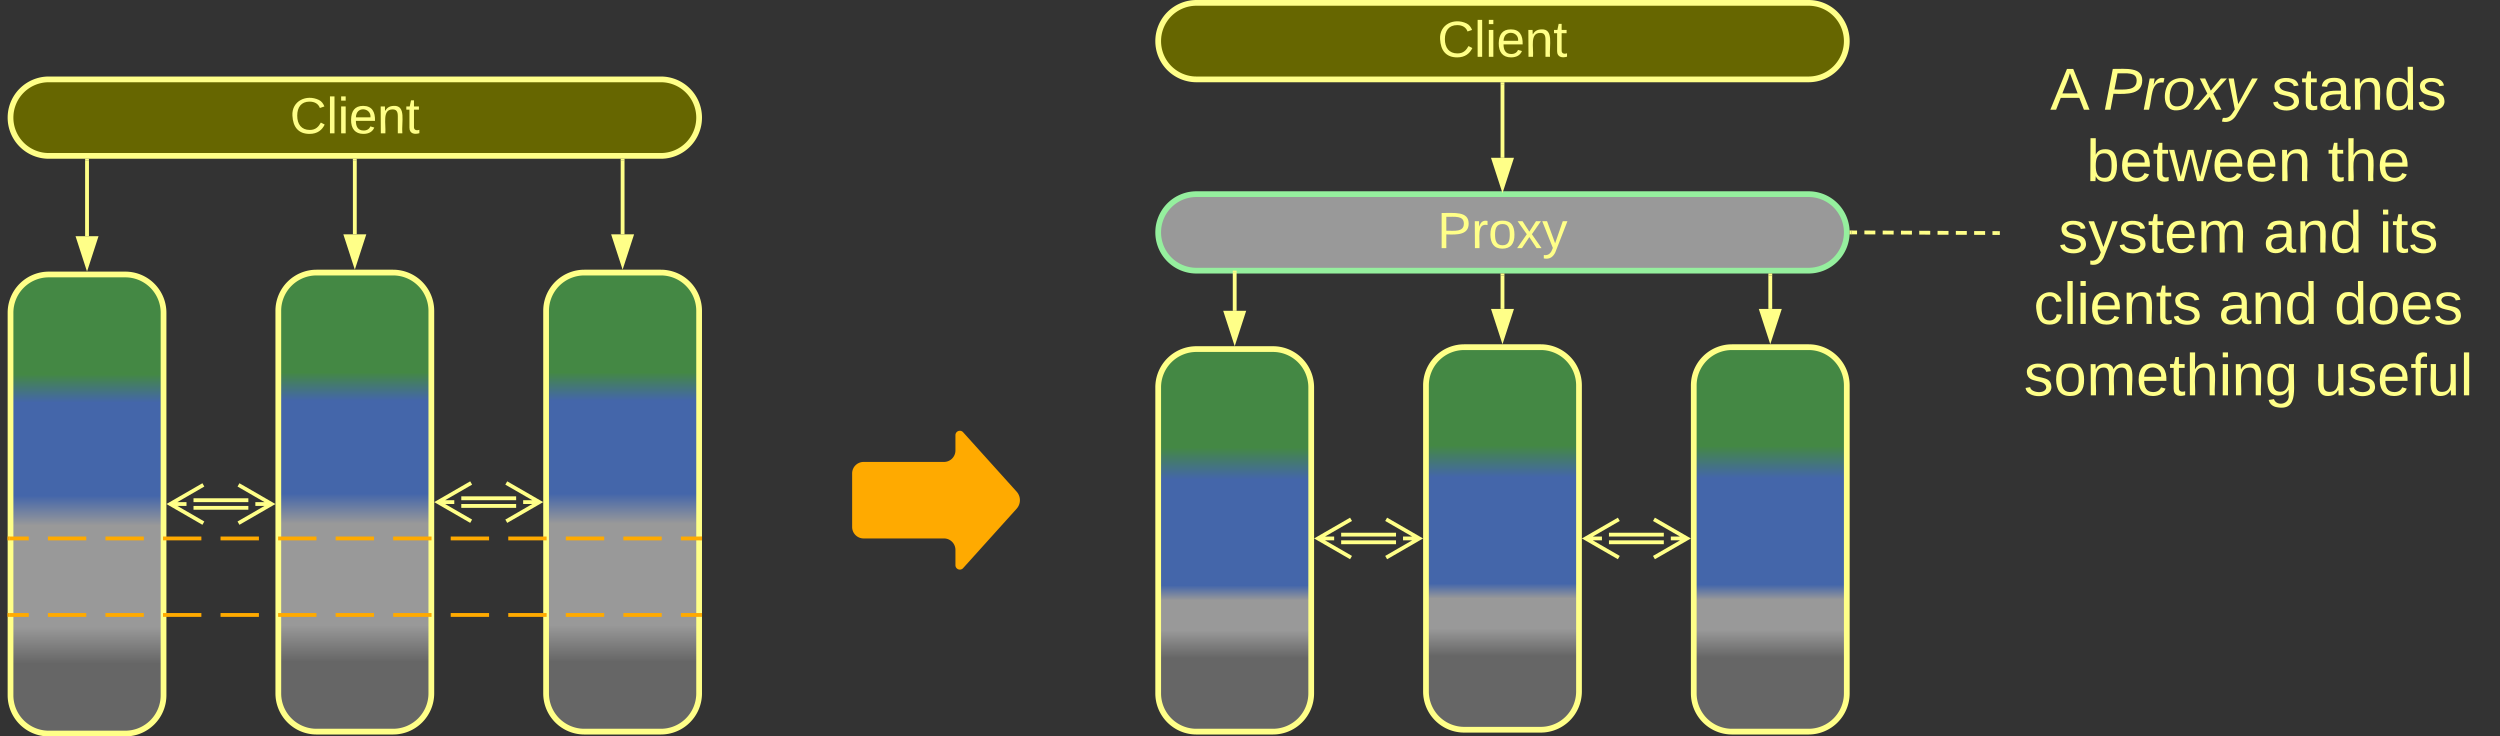 <svg xmlns="http://www.w3.org/2000/svg" xmlns:xlink="http://www.w3.org/1999/xlink" xmlns:lucid="lucid" width="1307" height="385"><rect width="100%" height="100%" fill="#333333" stroke="none"/><g transform="translate(-154.5 -418.5)" lucid:page-tab-id="0_0"><path d="M600 666a6 6 0 0 1 6-6h42a6 6 0 0 0 6-6v-8a2.3 2.3 0 0 1 4-1.54l28 31.08a6.67 6.67 0 0 1 0 8.92l-28 31.08a2.3 2.3 0 0 1-4-1.54v-8a6 6 0 0 0-6-6h-42a6 6 0 0 1-6-6z" fill="#fa0"/><path d="M1200 446a6 6 0 0 1 6-6h248a6 6 0 0 1 6 6v189a6 6 0 0 1-6 6h-248a6 6 0 0 1-6-6z" stroke="#ff8" stroke-opacity="0" stroke-width="3" fill="#999" fill-opacity="0"/><use xlink:href="#a" transform="matrix(1,0,0,1,1205,445) translate(21.34 30.858)"/><use xlink:href="#b" transform="matrix(1,0,0,1,1205,445) translate(48.994 30.858)"/><use xlink:href="#c" transform="matrix(1,0,0,1,1205,445) translate(137.056 30.858)"/><use xlink:href="#d" transform="matrix(1,0,0,1,1205,445) translate(40.352 68.191)"/><use xlink:href="#e" transform="matrix(1,0,0,1,1205,445) translate(166.438 68.191)"/><use xlink:href="#f" transform="matrix(1,0,0,1,1205,445) translate(25.704 105.524)"/><use xlink:href="#g" transform="matrix(1,0,0,1,1205,445) translate(132.778 105.524)"/><use xlink:href="#h" transform="matrix(1,0,0,1,1205,445) translate(193.272 105.524)"/><use xlink:href="#i" transform="matrix(1,0,0,1,1205,445) translate(12.741 142.858)"/><use xlink:href="#g" transform="matrix(1,0,0,1,1205,445) translate(109.358 142.858)"/><use xlink:href="#j" transform="matrix(1,0,0,1,1205,445) translate(169.852 142.858)"/><use xlink:href="#k" transform="matrix(1,0,0,1,1205,445) translate(7.599 180.191)"/><use xlink:href="#l" transform="matrix(1,0,0,1,1205,445) translate(159.525 180.191)"/><path d="M160 582a20 20 0 0 1 20-20h40a20 20 0 0 1 20 20v200a20 20 0 0 1-20 20h-40a20 20 0 0 1-20-20z" stroke="#ff8" stroke-width="3" fill="url(#m)"/><path d="M300 581a20 20 0 0 1 20-20h40a20 20 0 0 1 20 20v200a20 20 0 0 1-20 20h-40a20 20 0 0 1-20-20z" stroke="#ff8" stroke-width="3" fill="url(#n)"/><path d="M440 581a20 20 0 0 1 20-20h40a20 20 0 0 1 20 20v200a20 20 0 0 1-20 20h-40a20 20 0 0 1-20-20z" stroke="#ff8" stroke-width="3" fill="url(#o)"/><path d="M284.34 684h-28.68M284.34 680h-28.68M279.18 672l17.32 10-17.32 10m17.32-10H288M260.82 692l-17.32-10 17.32-10m-17.32 10h8.5M424.34 683h-28.68M424.34 679h-28.68M419.18 671l17.32 10-17.32 10m17.32-10H428M400.82 691l-17.32-10 17.32-10m-17.32 10h8.5" stroke="#ff8" stroke-width="2" fill="none"/><path d="M760 621a20 20 0 0 1 20-20h40a20 20 0 0 1 20 20v160a20 20 0 0 1-20 20h-40a20 20 0 0 1-20-20z" stroke="#ff8" stroke-width="3" fill="url(#p)"/><path d="M900 620a20 20 0 0 1 20-20h40a20 20 0 0 1 20 20v160a20 20 0 0 1-20 20h-40a20 20 0 0 1-20-20z" stroke="#ff8" stroke-width="3" fill="url(#q)"/><path d="M1040 620a20 20 0 0 1 20-20h40a20 20 0 0 1 20 20v161a20 20 0 0 1-20 20h-40a20 20 0 0 1-20-20z" stroke="#ff8" stroke-width="3" fill="url(#r)"/><path d="M760 540a20 20 0 0 1 20-20h320a20 20 0 0 1 20 20 20 20 0 0 1-20 20H780a20 20 0 0 1-20-20z" stroke="#95ef9e" stroke-width="3" fill="#999"/><use xlink:href="#s" transform="matrix(1,0,0,1,765,525) translate(140.968 23.208)"/><path d="M1122.5 540l2.87.02m3.83 0l5.73.04m3.83 0l5.74.04m3.82 0l5.74.04m3.82 0l5.74.04m3.83.02l5.73.02m3.83.02l5.74.02m3.83.02l5.74.02m3.83.02h2.87" stroke="#ff8" stroke-width="2" fill="none"/><path d="M1122.53 539.03v1.95h-1.1l.08-.98-.07-.98zM1200 539.36v1.95h-1.03v-1.95z" stroke="#ff8" stroke-width=".05" fill="#ff8"/><path d="M884.34 702h-28.68M884.34 698h-28.68M879.18 690l17.32 10-17.32 10m17.32-10H888M860.82 710l-17.32-10 17.32-10m-17.32 10h8.5M1024.34 702h-28.68M1024.34 698h-28.68M1019.18 690l17.32 10-17.32 10m17.32-10h-8.5M1000.82 710l-17.32-10 17.32-10m-17.32 10h8.5" stroke="#ff8" stroke-width="2" fill="none"/><path d="M160 480a20 20 0 0 1 20-20h320a20 20 0 0 1 20 20 20 20 0 0 1-20 20H180a20 20 0 0 1-20-20z" stroke="#ff8" stroke-width="3" fill="#660"/><use xlink:href="#t" transform="matrix(1,0,0,1,165,465) translate(141.042 23.208)"/><path d="M340 541v-38.5" stroke="#ff8" stroke-width="2" fill="none"/><path d="M340 556.26L335.37 542h9.26z" stroke="#ff8" stroke-width="2" fill="#ff8"/><path d="M340.98 502.53h-1.96v-1.03h1.96z" stroke="#ff8" stroke-width=".05" fill="#ff8"/><path d="M760 440a20 20 0 0 1 20-20h320a20 20 0 0 1 20 20 20 20 0 0 1-20 20H780a20 20 0 0 1-20-20z" stroke="#ff8" stroke-width="3" fill="#660"/><use xlink:href="#t" transform="matrix(1,0,0,1,765,425) translate(141.042 23.208)"/><path d="M940 501v-38.5" stroke="#ff8" stroke-width="2" fill="none"/><path d="M940 516.26L935.37 502h9.26z" stroke="#ff8" stroke-width="2" fill="#ff8"/><path d="M940.98 462.53H939v-1.03H941z" stroke="#ff8" stroke-width=".05" fill="#ff8"/><path d="M940 580v-17.5" stroke="#ff8" stroke-width="2" fill="none"/><path d="M940 595.26L935.37 581h9.26z" stroke="#ff8" stroke-width="2" fill="#ff8"/><path d="M940.98 562.53H939v-1.03H941z" stroke="#ff8" stroke-width=".05" fill="#ff8"/><path d="M520.5 740h-10.03m-10.03 0H480.4m-10.04 0H450.3m-10.02 0h-20.06m-10.03 0h-20.06m-10.03 0h-20.04m-10.03 0h-20.06m-10.03 0H299.9m-10.04 0H269.8m-10.02 0h-20.06m-10.03 0h-20.06m-10.03 0h-20.04m-10.03 0H159.5" stroke="#fa0" stroke-width="2" fill="none"/><path d="M521.5 740.98h-1.03V739h1.03zM159.53 740.98h-1.03V739h1.03z" stroke="#fa0" stroke-width=".05" fill="#fa0"/><path d="M520.5 700h-10.03m-10.03 0H480.4m-10.04 0H450.3m-10.02 0h-20.06m-10.03 0h-20.06m-10.03 0h-20.04m-10.03 0h-20.06m-10.03 0H299.9m-10.04 0H269.8m-10.02 0h-20.06m-10.03 0h-20.06m-10.03 0h-20.04m-10.03 0H159.5" stroke="#fa0" stroke-width="2" fill="none"/><path d="M521.5 700.98h-1.03V699h1.03zM159.53 700.98h-1.03V699h1.03z" stroke="#fa0" stroke-width=".05" fill="#fa0"/><path d="M200 542v-39.5" stroke="#ff8" stroke-width="2" fill="none"/><path d="M200 557.26L195.37 543h9.26z" stroke="#ff8" stroke-width="2" fill="#ff8"/><path d="M200.97 502.53h-1.94v-1.03h1.94z" stroke="#ff8" stroke-width=".05" fill="#ff8"/><path d="M480 541v-38.5" stroke="#ff8" stroke-width="2" fill="none"/><path d="M480 556.26L475.37 542h9.26z" stroke="#ff8" stroke-width="2" fill="#ff8"/><path d="M480.98 502.53h-1.95v-1.03h1.95z" stroke="#ff8" stroke-width=".05" fill="#ff8"/><path d="M800 581v-20" stroke="#ff8" stroke-width="2" fill="none"/><path d="M800 596.26L795.37 582h9.26z" stroke="#ff8" stroke-width="2" fill="#ff8"/><path d="M800 561.03V560M1080 580v-17.5" stroke="#ff8" stroke-width="2" fill="none"/><path d="M1080 595.26l-4.63-14.26h9.27z" stroke="#ff8" stroke-width="2" fill="#ff8"/><path d="M1080.98 562.53h-1.95v-1.03h1.95z" stroke="#ff8" stroke-width=".05" fill="#ff8"/><defs><path d="M205 0l-28-72H64L36 0H1l101-248h38L239 0h-34zm-38-99l-47-123c-12 45-31 82-46 123h93" id="u" fill="#ff8"/><use transform="matrix(0.086,0,0,0.086,0,0)" xlink:href="#u" id="a"/><path d="M238-179c0 84-86 86-175 82L45 0H11l48-248c82 0 179-12 179 69zm-34 1c0-53-64-42-116-43l-19 98c63 0 135 9 135-55" id="v" fill="#ff8"/><path d="M66-151c12-25 30-51 66-40l-6 26C45-176 58-65 38 0H6l36-190h30" id="w" fill="#ff8"/><path d="M30-147c31-64 166-65 159 27C183-49 158 1 86 4 9 8 1-88 30-147zM88-20c53 0 68-48 68-100 0-31-11-51-44-50-52 1-68 46-68 97 0 32 13 53 44 53" id="x" fill="#ff8"/><path d="M124 0L87-78 21 0h-35l86-98-46-92h33l34 74 61-74h37l-83 92 50 98h-34" id="y" fill="#ff8"/><path d="M198-190L69 30C53 58 25 83-20 72c4-11-1-27 19-22 33-1 43-29 59-52L20-190h32L79-34l84-156h35" id="z" fill="#ff8"/><g id="b"><use transform="matrix(0.086,0,0,0.086,0,0)" xlink:href="#v"/><use transform="matrix(0.086,0,0,0.086,20.741,0)" xlink:href="#w"/><use transform="matrix(0.086,0,0,0.086,31.025,0)" xlink:href="#x"/><use transform="matrix(0.086,0,0,0.086,48.309,0)" xlink:href="#y"/><use transform="matrix(0.086,0,0,0.086,63.864,0)" xlink:href="#z"/></g><path d="M135-143c-3-34-86-38-87 0 15 53 115 12 119 90S17 21 10-45l28-5c4 36 97 45 98 0-10-56-113-15-118-90-4-57 82-63 122-42 12 7 21 19 24 35" id="A" fill="#ff8"/><path d="M59-47c-2 24 18 29 38 22v24C64 9 27 4 27-40v-127H5v-23h24l9-43h21v43h35v23H59v120" id="B" fill="#ff8"/><path d="M141-36C126-15 110 5 73 4 37 3 15-17 15-53c-1-64 63-63 125-63 3-35-9-54-41-54-24 1-41 7-42 31l-33-3c5-37 33-52 76-52 45 0 72 20 72 64v82c-1 20 7 32 28 27v20c-31 9-61-2-59-35zM48-53c0 20 12 33 32 33 41-3 63-29 60-74-43 2-92-5-92 41" id="C" fill="#ff8"/><path d="M117-194c89-4 53 116 60 194h-32v-121c0-31-8-49-39-48C34-167 62-67 57 0H25l-1-190h30c1 10-1 24 2 32 11-22 29-35 61-36" id="D" fill="#ff8"/><path d="M85-194c31 0 48 13 60 33l-1-100h32l1 261h-30c-2-10 0-23-3-31C134-8 116 4 85 4 32 4 16-35 15-94c0-66 23-100 70-100zm9 24c-40 0-46 34-46 75 0 40 6 74 45 74 42 0 51-32 51-76 0-42-9-74-50-73" id="E" fill="#ff8"/><g id="c"><use transform="matrix(0.086,0,0,0.086,0,0)" xlink:href="#A"/><use transform="matrix(0.086,0,0,0.086,15.556,0)" xlink:href="#B"/><use transform="matrix(0.086,0,0,0.086,24.198,0)" xlink:href="#C"/><use transform="matrix(0.086,0,0,0.086,41.481,0)" xlink:href="#D"/><use transform="matrix(0.086,0,0,0.086,58.765,0)" xlink:href="#E"/><use transform="matrix(0.086,0,0,0.086,76.049,0)" xlink:href="#A"/></g><path d="M115-194c53 0 69 39 70 98 0 66-23 100-70 100C84 3 66-7 56-30L54 0H23l1-261h32v101c10-23 28-34 59-34zm-8 174c40 0 45-34 45-75 0-40-5-75-45-74-42 0-51 32-51 76 0 43 10 73 51 73" id="F" fill="#ff8"/><path d="M100-194c63 0 86 42 84 106H49c0 40 14 67 53 68 26 1 43-12 49-29l28 8c-11 28-37 45-77 45C44 4 14-33 15-96c1-61 26-98 85-98zm52 81c6-60-76-77-97-28-3 7-6 17-6 28h103" id="G" fill="#ff8"/><path d="M206 0h-36l-40-164L89 0H53L-1-190h32L70-26l43-164h34l41 164 42-164h31" id="H" fill="#ff8"/><g id="d"><use transform="matrix(0.086,0,0,0.086,0,0)" xlink:href="#F"/><use transform="matrix(0.086,0,0,0.086,17.284,0)" xlink:href="#G"/><use transform="matrix(0.086,0,0,0.086,34.568,0)" xlink:href="#B"/><use transform="matrix(0.086,0,0,0.086,43.21,0)" xlink:href="#H"/><use transform="matrix(0.086,0,0,0.086,65.593,0)" xlink:href="#G"/><use transform="matrix(0.086,0,0,0.086,82.877,0)" xlink:href="#G"/><use transform="matrix(0.086,0,0,0.086,100.16,0)" xlink:href="#D"/></g><path d="M106-169C34-169 62-67 57 0H25v-261h32l-1 103c12-21 28-36 61-36 89 0 53 116 60 194h-32v-121c2-32-8-49-39-48" id="I" fill="#ff8"/><g id="e"><use transform="matrix(0.086,0,0,0.086,0,0)" xlink:href="#B"/><use transform="matrix(0.086,0,0,0.086,8.642,0)" xlink:href="#I"/><use transform="matrix(0.086,0,0,0.086,25.926,0)" xlink:href="#G"/></g><path d="M179-190L93 31C79 59 56 82 12 73V49c39 6 53-20 64-50L1-190h34L92-34l54-156h33" id="J" fill="#ff8"/><path d="M210-169c-67 3-38 105-44 169h-31v-121c0-29-5-50-35-48C34-165 62-65 56 0H25l-1-190h30c1 10-1 24 2 32 10-44 99-50 107 0 11-21 27-35 58-36 85-2 47 119 55 194h-31v-121c0-29-5-49-35-48" id="K" fill="#ff8"/><g id="f"><use transform="matrix(0.086,0,0,0.086,0,0)" xlink:href="#A"/><use transform="matrix(0.086,0,0,0.086,15.556,0)" xlink:href="#J"/><use transform="matrix(0.086,0,0,0.086,31.111,0)" xlink:href="#A"/><use transform="matrix(0.086,0,0,0.086,46.667,0)" xlink:href="#B"/><use transform="matrix(0.086,0,0,0.086,55.309,0)" xlink:href="#G"/><use transform="matrix(0.086,0,0,0.086,72.593,0)" xlink:href="#K"/></g><g id="g"><use transform="matrix(0.086,0,0,0.086,0,0)" xlink:href="#C"/><use transform="matrix(0.086,0,0,0.086,17.284,0)" xlink:href="#D"/><use transform="matrix(0.086,0,0,0.086,34.568,0)" xlink:href="#E"/></g><path d="M24-231v-30h32v30H24zM24 0v-190h32V0H24" id="L" fill="#ff8"/><g id="h"><use transform="matrix(0.086,0,0,0.086,0,0)" xlink:href="#L"/><use transform="matrix(0.086,0,0,0.086,6.827,0)" xlink:href="#B"/><use transform="matrix(0.086,0,0,0.086,15.469,0)" xlink:href="#A"/></g><path d="M96-169c-40 0-48 33-48 73s9 75 48 75c24 0 41-14 43-38l32 2c-6 37-31 61-74 61-59 0-76-41-82-99-10-93 101-131 147-64 4 7 5 14 7 22l-32 3c-4-21-16-35-41-35" id="M" fill="#ff8"/><path d="M24 0v-261h32V0H24" id="N" fill="#ff8"/><g id="i"><use transform="matrix(0.086,0,0,0.086,0,0)" xlink:href="#M"/><use transform="matrix(0.086,0,0,0.086,15.556,0)" xlink:href="#N"/><use transform="matrix(0.086,0,0,0.086,22.383,0)" xlink:href="#L"/><use transform="matrix(0.086,0,0,0.086,29.21,0)" xlink:href="#G"/><use transform="matrix(0.086,0,0,0.086,46.494,0)" xlink:href="#D"/><use transform="matrix(0.086,0,0,0.086,63.778,0)" xlink:href="#B"/><use transform="matrix(0.086,0,0,0.086,72.42,0)" xlink:href="#A"/></g><path d="M100-194c62-1 85 37 85 99 1 63-27 99-86 99S16-35 15-95c0-66 28-99 85-99zM99-20c44 1 53-31 53-75 0-43-8-75-51-75s-53 32-53 75 10 74 51 75" id="O" fill="#ff8"/><g id="j"><use transform="matrix(0.086,0,0,0.086,0,0)" xlink:href="#E"/><use transform="matrix(0.086,0,0,0.086,17.284,0)" xlink:href="#O"/><use transform="matrix(0.086,0,0,0.086,34.568,0)" xlink:href="#G"/><use transform="matrix(0.086,0,0,0.086,51.852,0)" xlink:href="#A"/></g><path d="M177-190C167-65 218 103 67 71c-23-6-38-20-44-43l32-5c15 47 100 32 89-28v-30C133-14 115 1 83 1 29 1 15-40 15-95c0-56 16-97 71-98 29-1 48 16 59 35 1-10 0-23 2-32h30zM94-22c36 0 50-32 50-73 0-42-14-75-50-75-39 0-46 34-46 75s6 73 46 73" id="P" fill="#ff8"/><g id="k"><use transform="matrix(0.086,0,0,0.086,0,0)" xlink:href="#A"/><use transform="matrix(0.086,0,0,0.086,15.556,0)" xlink:href="#O"/><use transform="matrix(0.086,0,0,0.086,32.84,0)" xlink:href="#K"/><use transform="matrix(0.086,0,0,0.086,58.679,0)" xlink:href="#G"/><use transform="matrix(0.086,0,0,0.086,75.963,0)" xlink:href="#B"/><use transform="matrix(0.086,0,0,0.086,84.605,0)" xlink:href="#I"/><use transform="matrix(0.086,0,0,0.086,101.889,0)" xlink:href="#L"/><use transform="matrix(0.086,0,0,0.086,108.716,0)" xlink:href="#D"/><use transform="matrix(0.086,0,0,0.086,126,0)" xlink:href="#P"/></g><path d="M84 4C-5 8 30-112 23-190h32v120c0 31 7 50 39 49 72-2 45-101 50-169h31l1 190h-30c-1-10 1-25-2-33-11 22-28 36-60 37" id="Q" fill="#ff8"/><path d="M101-234c-31-9-42 10-38 44h38v23H63V0H32v-167H5v-23h27c-7-52 17-82 69-68v24" id="R" fill="#ff8"/><g id="l"><use transform="matrix(0.086,0,0,0.086,0,0)" xlink:href="#Q"/><use transform="matrix(0.086,0,0,0.086,17.284,0)" xlink:href="#A"/><use transform="matrix(0.086,0,0,0.086,32.84,0)" xlink:href="#G"/><use transform="matrix(0.086,0,0,0.086,50.123,0)" xlink:href="#R"/><use transform="matrix(0.086,0,0,0.086,58.765,0)" xlink:href="#Q"/><use transform="matrix(0.086,0,0,0.086,76.049,0)" xlink:href="#N"/></g><linearGradient gradientUnits="userSpaceOnUse" id="m" x1="160" y1="802" x2="160" y2="562"><stop offset="15.22%" stop-color="#666"/><stop offset="23.19%" stop-color="#999"/><stop offset="45.29%" stop-color="#999"/><stop offset="51.81%" stop-color="#46a"/><stop offset="72.1%" stop-color="#46a"/><stop offset="78.26%" stop-color="#484"/></linearGradient><linearGradient gradientUnits="userSpaceOnUse" id="n" x1="300" y1="801" x2="300" y2="561"><stop offset="15.22%" stop-color="#666"/><stop offset="23.19%" stop-color="#999"/><stop offset="45.29%" stop-color="#999"/><stop offset="51.81%" stop-color="#46a"/><stop offset="72.1%" stop-color="#46a"/><stop offset="78.26%" stop-color="#484"/></linearGradient><linearGradient gradientUnits="userSpaceOnUse" id="o" x1="440" y1="801" x2="440" y2="561"><stop offset="15.22%" stop-color="#666"/><stop offset="23.19%" stop-color="#999"/><stop offset="45.29%" stop-color="#999"/><stop offset="51.81%" stop-color="#46a"/><stop offset="72.1%" stop-color="#46a"/><stop offset="78.26%" stop-color="#484"/></linearGradient><linearGradient gradientUnits="userSpaceOnUse" id="p" x1="760" y1="801" x2="760" y2="601"><stop offset="19.2%" stop-color="#666"/><stop offset="26.45%" stop-color="#999"/><stop offset="34.29%" stop-color="#999"/><stop offset="38.21%" stop-color="#46a"/><stop offset="65.94%" stop-color="#46a"/><stop offset="74.28%" stop-color="#484"/></linearGradient><linearGradient gradientUnits="userSpaceOnUse" id="q" x1="900" y1="800" x2="900" y2="600"><stop offset="19.2%" stop-color="#666"/><stop offset="26.45%" stop-color="#999"/><stop offset="34.29%" stop-color="#999"/><stop offset="38.21%" stop-color="#46a"/><stop offset="65.94%" stop-color="#46a"/><stop offset="74.28%" stop-color="#484"/></linearGradient><linearGradient gradientUnits="userSpaceOnUse" id="r" x1="1040" y1="801" x2="1040" y2="600"><stop offset="19.2%" stop-color="#666"/><stop offset="26.45%" stop-color="#999"/><stop offset="34.29%" stop-color="#999"/><stop offset="38.21%" stop-color="#46a"/><stop offset="65.94%" stop-color="#46a"/><stop offset="74.28%" stop-color="#484"/></linearGradient><path d="M30-248c87 1 191-15 191 75 0 78-77 80-158 76V0H30v-248zm33 125c57 0 124 11 124-50 0-59-68-47-124-48v98" id="S" fill="#ff8"/><path d="M114-163C36-179 61-72 57 0H25l-1-190h30c1 12-1 29 2 39 6-27 23-49 58-41v29" id="T" fill="#ff8"/><path d="M141 0L90-78 38 0H4l68-98-65-92h35l48 74 47-74h35l-64 92 68 98h-35" id="U" fill="#ff8"/><g id="s"><use transform="matrix(0.074,0,0,0.074,0,0)" xlink:href="#S"/><use transform="matrix(0.074,0,0,0.074,17.778,0)" xlink:href="#T"/><use transform="matrix(0.074,0,0,0.074,26.593,0)" xlink:href="#O"/><use transform="matrix(0.074,0,0,0.074,41.407,0)" xlink:href="#U"/><use transform="matrix(0.074,0,0,0.074,54.741,0)" xlink:href="#J"/></g><path d="M212-179c-10-28-35-45-73-45-59 0-87 40-87 99 0 60 29 101 89 101 43 0 62-24 78-52l27 14C228-24 195 4 139 4 59 4 22-46 18-125c-6-104 99-153 187-111 19 9 31 26 39 46" id="V" fill="#ff8"/><g id="t"><use transform="matrix(0.074,0,0,0.074,0,0)" xlink:href="#V"/><use transform="matrix(0.074,0,0,0.074,19.185,0)" xlink:href="#N"/><use transform="matrix(0.074,0,0,0.074,25.037,0)" xlink:href="#L"/><use transform="matrix(0.074,0,0,0.074,30.889,0)" xlink:href="#G"/><use transform="matrix(0.074,0,0,0.074,45.704,0)" xlink:href="#D"/><use transform="matrix(0.074,0,0,0.074,60.519,0)" xlink:href="#B"/></g></defs></g></svg>